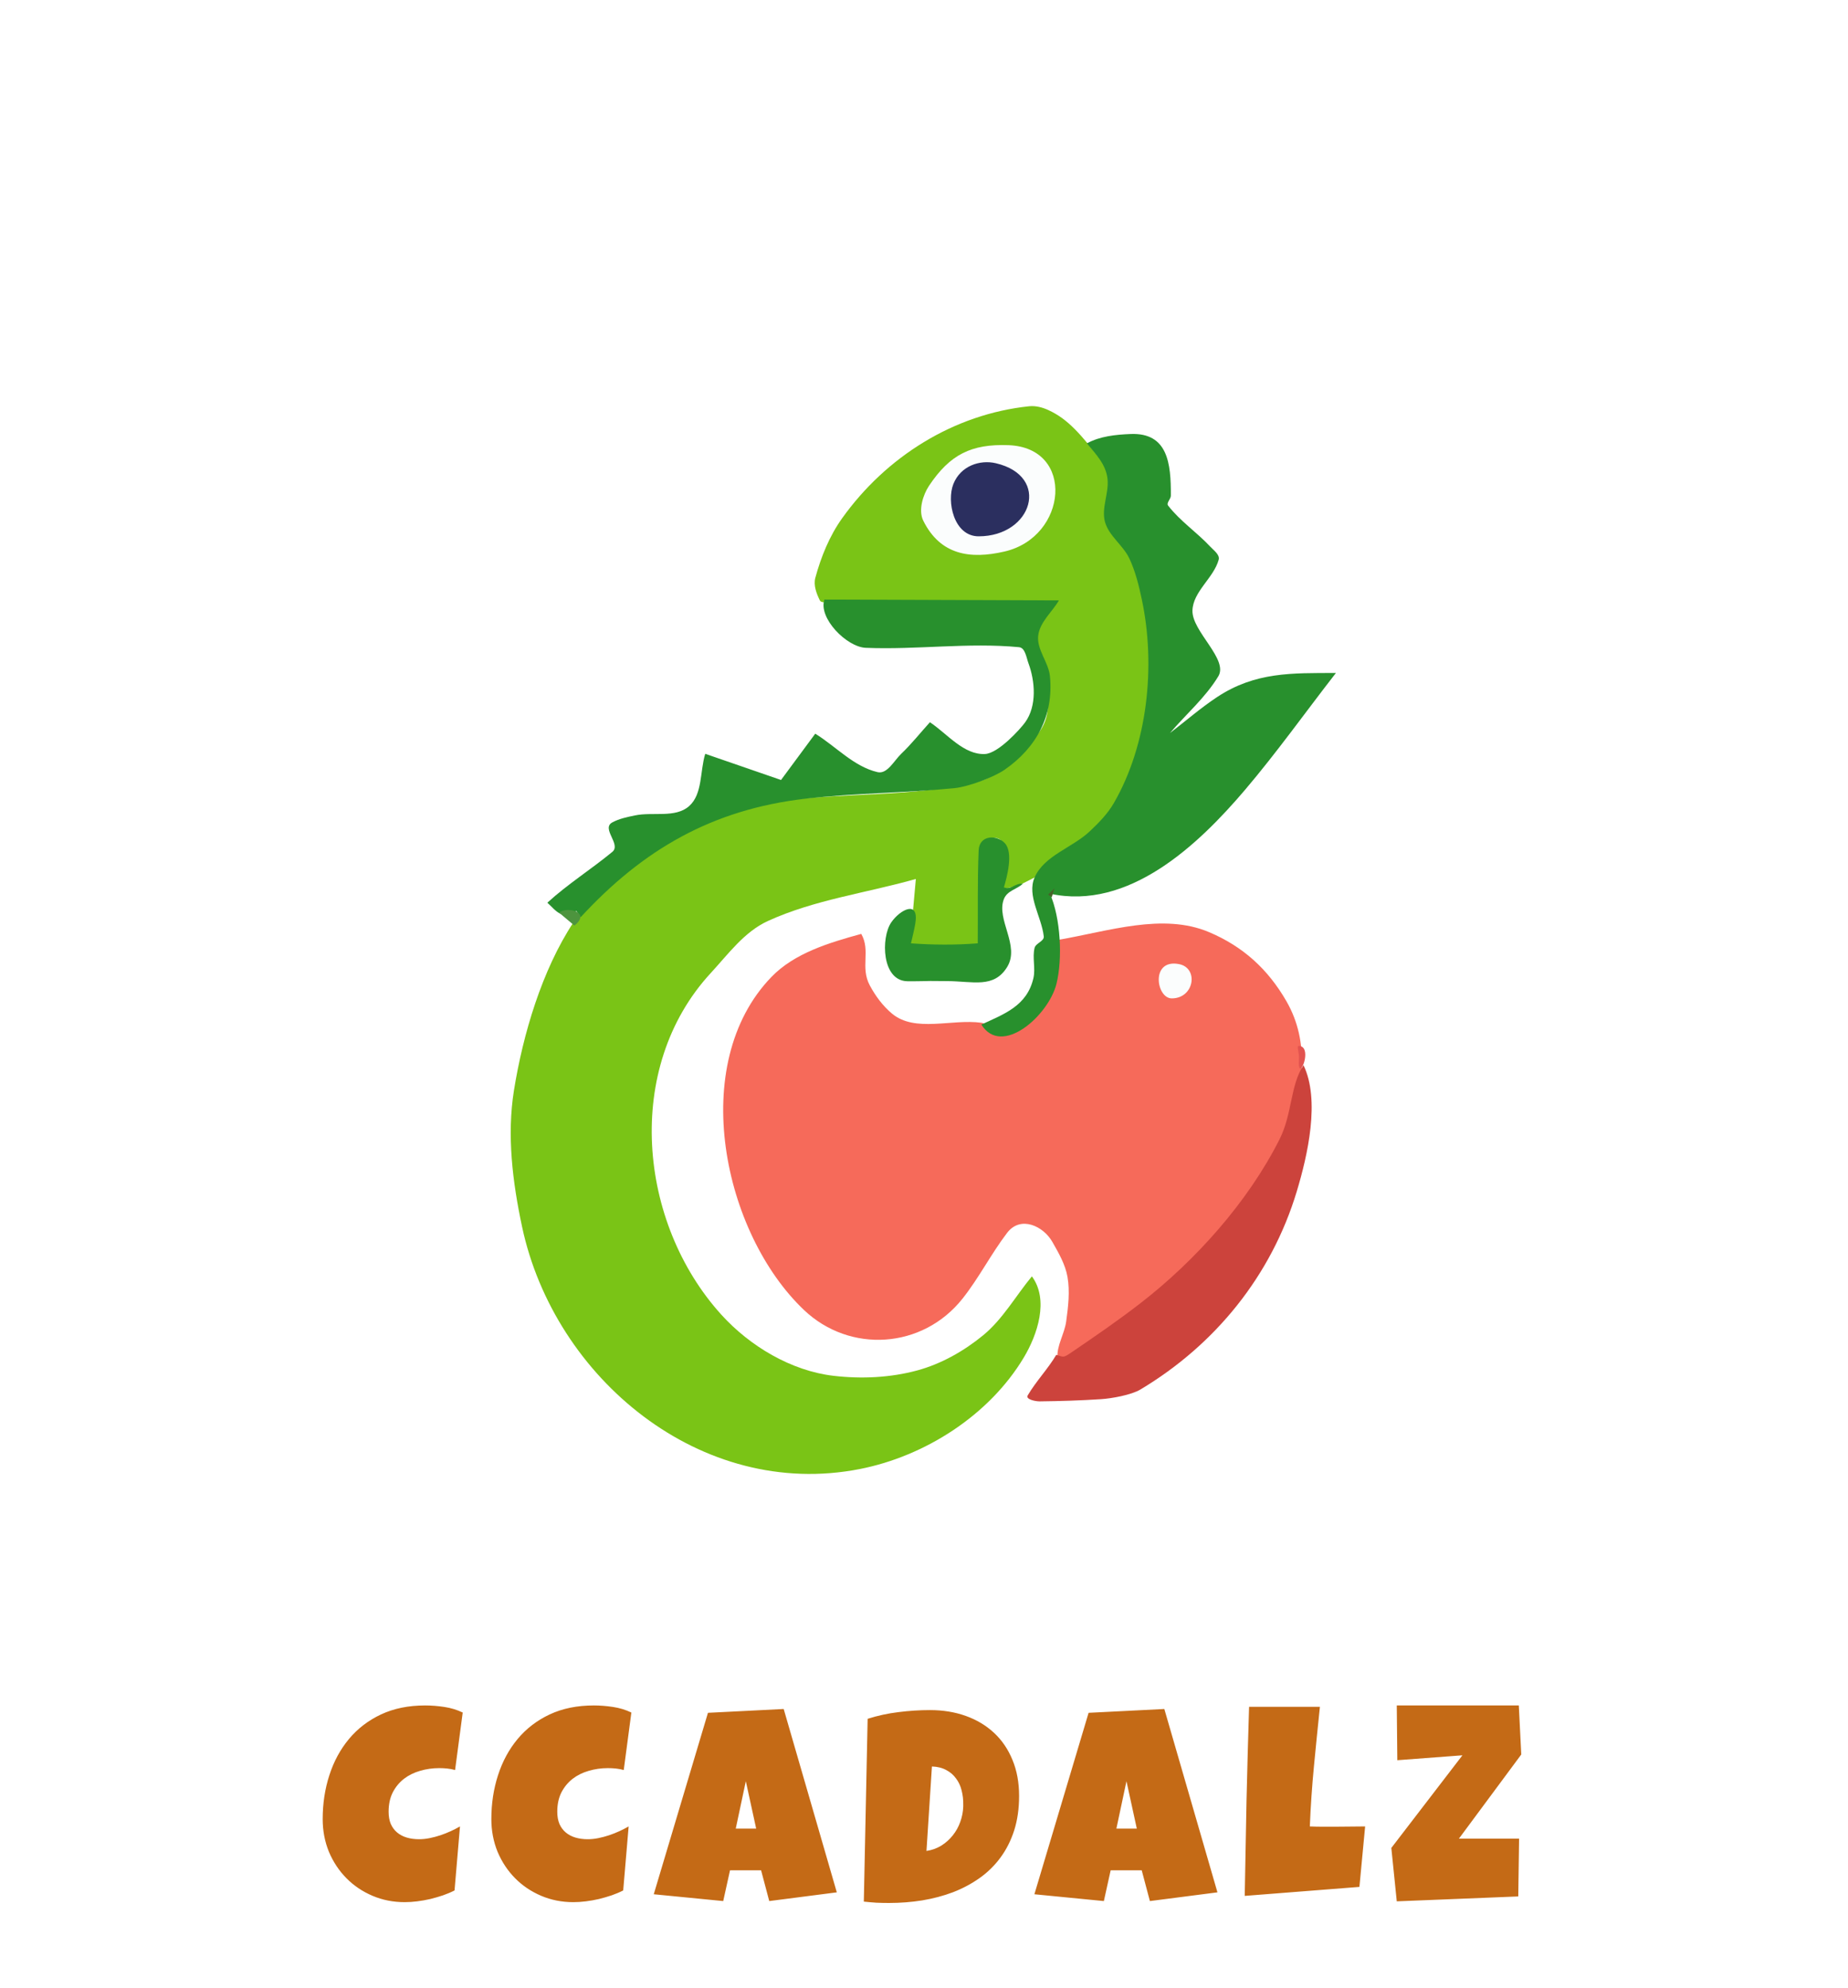 <svg width="265" height="285" viewBox="0 0 265 285" fill="none" xmlns="http://www.w3.org/2000/svg">
<g clip-path="url(#clip0_1135_29755)">
<mask id="mask0_1135_29755" style="mask-type:luminance" maskUnits="userSpaceOnUse" x="0" y="2" width="265" height="266">
<path d="M265 2.329H0V267.329H265V2.329Z" fill="white"/>
</mask>
<g mask="url(#mask0_1135_29755)">
<path d="M143.949 127.418C143.896 125.285 144.139 123.123 143.79 121.018C143.551 119.573 141.163 120.17 141.122 120.846C140.725 127.36 141.109 128.713 141.157 133.493C141.166 134.312 140.764 135.475 139.962 135.639C136.86 136.274 133.629 135.668 130.463 135.683C130.897 130.855 130.897 130.855 131.331 126.026C124.25 128.038 116.779 128.994 110.087 132.063C106.736 133.599 104.417 136.806 101.918 139.515C89.384 153.105 91.52 175.322 103.421 188.476C107.525 193.012 113.457 196.552 119.533 197.26C123.511 197.724 127.657 197.536 131.523 196.49C134.968 195.557 138.214 193.719 140.974 191.456C143.803 189.136 145.639 185.818 147.971 182.999C150.442 186.349 148.787 191.34 146.807 194.645C141.846 202.923 132.646 208.788 123.296 210.626C100.543 215.099 79.491 197.615 74.863 175.883C73.504 169.502 72.666 162.786 73.699 156.344C74.983 148.333 77.711 139.081 82.252 132.214C88.756 122.379 100.458 116.374 111.91 114.846C121.321 113.591 131.032 114.312 140.254 112.06C143.46 111.278 145.706 108.291 148.093 106.012C152.771 101.545 148.414 96.053 148.748 91.259C148.877 89.394 150.393 87.903 151.216 86.225C140.357 86.266 129.499 86.396 118.64 86.35C118.27 86.348 117.727 86.415 117.563 86.083C117.078 85.097 116.629 83.909 116.916 82.848C117.733 79.837 118.943 76.851 120.756 74.312C127.079 65.465 136.769 59.382 147.583 58.248C148.516 58.151 149.491 58.407 150.343 58.801C153.182 60.115 154.957 62.221 158.322 66.526C160.764 69.651 157.984 72.153 158.711 74.826C159.245 76.791 161.128 78.137 161.981 79.986C162.913 82.006 163.731 84.134 164.021 86.339C166.337 103.96 166.147 117.185 146.677 126.659C145.849 127.062 144.859 127.269 143.949 127.418Z" fill="#7AC416"/>
<path d="M151.636 194.71C151.518 192.918 152.644 191.249 152.888 189.469C153.177 187.36 153.442 185.182 153.077 183.084C152.763 181.283 151.804 179.639 150.9 178.05C149.625 175.808 146.356 174.222 144.417 176.766C142.112 179.789 140.381 183.228 138.017 186.204C132.283 193.42 121.872 194.066 115.304 187.838C103.702 176.837 98.528 152.596 110.62 140.073C113.928 136.647 118.911 135.158 123.504 133.899C124.888 136.351 123.321 138.667 124.732 141.295C125.543 142.805 126.599 144.236 127.916 145.333C131.214 148.079 136.472 146.059 140.725 146.64C141.85 146.793 142.537 148.39 143.672 148.348C144.984 148.3 146.098 147.255 147.097 146.405C151.621 142.558 151.413 140.415 151.853 134.735C158.933 133.525 166.76 130.847 173.375 133.646C178.248 135.708 181.808 138.942 184.46 143.534C191.263 155.313 181.019 170.588 172.806 178.793C169.055 182.54 165.056 186.051 160.879 189.316C158.202 191.407 155.236 193.106 152.303 194.818C152.108 194.931 151.858 194.746 151.636 194.71Z" fill="#F66A5A"/>
<path d="M167.769 105.104C170.027 103.381 172.173 101.498 174.545 99.934C180.002 96.336 185.251 96.5 191.568 96.49C187.219 102.08 183.109 107.864 178.522 113.261C171.799 121.171 161.848 130.588 150.559 128.136C152.099 131.589 152.392 137.47 151.496 141.055C150.352 145.636 143.634 151.578 140.725 146.898C144.011 145.383 147.28 144.221 148.192 140.231C148.514 138.822 148.01 137.302 148.359 135.9C148.529 135.219 149.754 134.955 149.675 134.257C149.354 131.425 147.218 128.419 148.359 125.807C149.733 122.665 153.752 121.555 156.252 119.208C157.555 117.985 158.838 116.677 159.731 115.129C164.588 106.711 165.742 95.458 163.746 86.005C163.318 83.977 162.824 81.93 161.937 80.057C161.04 78.163 159.007 76.846 158.452 74.826C157.913 72.864 159.015 70.758 158.823 68.733C158.618 66.563 157.117 65.122 155.864 63.568C157.729 62.543 159.979 62.318 162.105 62.229C167.495 62.002 167.923 66.495 167.898 71.073C167.895 71.565 167.209 72.108 167.51 72.496C169.231 74.72 171.635 76.324 173.553 78.38C174.061 78.924 174.956 79.544 174.756 80.26C174.021 82.893 171.066 84.815 170.995 87.548C170.917 90.526 176.178 94.524 174.708 96.96C172.865 100.014 170.082 102.389 167.769 105.104Z" fill="#28902D"/>
<path d="M151.853 86.083C150.861 87.765 149.108 89.19 148.877 91.129C148.638 93.135 150.363 94.941 150.559 96.952C151.113 102.622 148.609 107.213 144.059 110.364C142.461 111.471 138.799 112.812 136.872 113.003C129.756 113.711 122.575 113.692 115.472 114.517C102.091 116.071 92.179 121.836 83.274 131.5C82.95 131.048 82.95 131.048 82.627 130.595C82.368 130.918 82.368 130.918 82.109 131.242C81.558 130.981 80.841 131.26 80.298 130.983C79.59 130.621 79.09 129.948 78.486 129.43C81.396 126.766 84.764 124.648 87.808 122.139C89.115 121.062 86.167 118.803 87.803 117.914C88.794 117.375 89.934 117.149 91.038 116.916C93.607 116.374 96.826 117.322 98.802 115.592C100.774 113.865 100.354 110.584 101.13 108.08C106.565 109.956 106.565 109.956 111.999 111.832C114.453 108.513 114.453 108.513 116.906 105.193C119.883 107.031 122.43 109.913 125.838 110.707C127.237 111.033 128.203 109.058 129.243 108.068C130.716 106.664 131.981 105.057 133.35 103.551C135.873 105.246 138.212 108.256 141.249 108.108C143.159 108.015 146.284 104.552 146.991 103.585C148.718 101.222 148.428 97.661 147.483 95.108C147.172 94.269 147.018 92.877 146.127 92.792C138.83 92.096 131.462 93.186 124.139 92.883C121.417 92.77 117.309 88.611 118.22 85.962C135.037 86.022 135.037 86.022 151.853 86.083Z" fill="#28902D"/>
<path d="M186.919 152.721C189.332 157.722 187.514 165.657 185.945 170.851C182.313 182.869 174.296 192.791 163.534 199.224C162.205 200.018 159.388 200.511 157.915 200.607C154.978 200.799 152.035 200.893 149.092 200.925C148.451 200.931 147.044 200.626 147.369 200.074C148.571 198.03 150.256 196.297 151.465 194.257C152.6 194.578 152.43 194.727 153.744 193.833C157.045 191.587 160.341 189.324 163.499 186.881C171.411 180.76 178.936 172.367 183.476 163.368C185.333 159.686 184.999 155.637 186.919 152.721Z" fill="#CC433C"/>
<path d="M144.607 63.827C154.226 64.175 153.089 76.975 144.057 79.074C139.141 80.216 134.856 79.599 132.4 74.665C131.645 73.148 132.372 70.922 133.22 69.65C136.225 65.142 139.308 63.636 144.607 63.827Z" fill="#FBFDFD"/>
<path d="M143.96 127.23C145.002 127.64 145.543 126.581 146.677 126.713C145.763 127.538 144.429 127.682 143.949 128.925C142.828 131.828 146.299 135.588 144.428 138.64C142.52 141.754 139.524 140.686 135.855 140.668C134.409 140.661 133.41 140.65 133.41 140.65C133.41 140.65 131.267 140.707 130.115 140.687C126.414 140.625 126.321 134.446 127.786 132.277C129.02 130.449 131.823 128.936 131.256 132.398C131.098 133.359 130.84 134.301 130.632 135.253C133.816 135.483 137.025 135.502 140.207 135.253C140.251 130.81 140.151 126.364 140.337 121.925C140.43 119.699 142.937 119.649 144.089 120.89C145.356 122.254 144.385 125.76 143.96 127.23Z" fill="#28902D"/>
<path d="M142.795 66.415C150.722 68.264 148.039 76.896 140.337 76.896C136.76 76.896 135.722 71.872 136.714 69.391C137.759 66.779 140.525 65.886 142.795 66.415Z" fill="#2B2F5F"/>
<path d="M169.062 138.229C171.919 138.777 171.276 143.146 168.027 143.146C165.791 143.146 164.951 137.441 169.062 138.229Z" fill="#FBFDFD"/>
<path d="M80.168 130.853C81.309 129.911 84.815 130.773 82.368 132.705C81.269 131.779 81.269 131.779 80.168 130.853Z" fill="#4D943E"/>
<path d="M186.531 150.004C188.013 150.492 186.504 154.362 186.272 152.851C186.2 152.382 186.298 151.901 186.272 151.427C186.221 150.511 185.783 149.758 186.531 150.004Z" fill="#E3534F"/>
<path d="M151.206 127.36C151.012 128.007 151.012 128.007 150.818 128.654C150.559 128.46 150.559 128.46 150.3 128.266C150.753 127.813 150.753 127.813 151.206 127.36Z" fill="#456228"/>
</g>
</g>
<path d="M66.352 245.539L65.258 253.781C64.88 253.677 64.503 253.605 64.125 253.566C63.747 253.527 63.37 253.508 62.992 253.508C62.029 253.508 61.111 253.638 60.238 253.898C59.366 254.146 58.591 254.53 57.914 255.051C57.25 255.572 56.716 256.223 56.312 257.004C55.922 257.785 55.727 258.703 55.727 259.758C55.727 260.435 55.831 261.021 56.039 261.516C56.26 262.01 56.566 262.421 56.957 262.746C57.348 263.072 57.81 263.312 58.344 263.469C58.878 263.625 59.464 263.703 60.102 263.703C60.583 263.703 61.085 263.651 61.605 263.547C62.126 263.443 62.641 263.306 63.148 263.137C63.656 262.967 64.151 262.772 64.633 262.551C65.115 262.329 65.557 262.102 65.961 261.867L65.18 271.047C64.672 271.307 64.118 271.542 63.52 271.75C62.934 271.945 62.328 272.121 61.703 272.277C61.078 272.421 60.453 272.531 59.828 272.609C59.203 272.688 58.604 272.727 58.031 272.727C56.378 272.727 54.835 272.421 53.402 271.809C51.97 271.197 50.727 270.357 49.672 269.289C48.617 268.221 47.784 266.965 47.172 265.52C46.573 264.061 46.273 262.492 46.273 260.812C46.273 258.586 46.592 256.49 47.23 254.523C47.868 252.544 48.806 250.812 50.043 249.328C51.28 247.844 52.81 246.672 54.633 245.812C56.469 244.953 58.578 244.523 60.961 244.523C61.859 244.523 62.777 244.595 63.715 244.738C64.665 244.882 65.544 245.148 66.352 245.539ZM90.537 245.539L89.444 253.781C89.066 253.677 88.689 253.605 88.311 253.566C87.933 253.527 87.556 253.508 87.178 253.508C86.215 253.508 85.297 253.638 84.424 253.898C83.552 254.146 82.777 254.53 82.1 255.051C81.436 255.572 80.902 256.223 80.498 257.004C80.108 257.785 79.912 258.703 79.912 259.758C79.912 260.435 80.017 261.021 80.225 261.516C80.446 262.01 80.752 262.421 81.143 262.746C81.534 263.072 81.996 263.312 82.53 263.469C83.064 263.625 83.65 263.703 84.287 263.703C84.769 263.703 85.271 263.651 85.791 263.547C86.312 263.443 86.827 263.306 87.334 263.137C87.842 262.967 88.337 262.772 88.819 262.551C89.3 262.329 89.743 262.102 90.147 261.867L89.366 271.047C88.858 271.307 88.304 271.542 87.706 271.75C87.12 271.945 86.514 272.121 85.889 272.277C85.264 272.421 84.639 272.531 84.014 272.609C83.389 272.688 82.79 272.727 82.217 272.727C80.564 272.727 79.021 272.421 77.588 271.809C76.156 271.197 74.912 270.357 73.858 269.289C72.803 268.221 71.97 266.965 71.358 265.52C70.759 264.061 70.459 262.492 70.459 260.812C70.459 258.586 70.778 256.49 71.416 254.523C72.054 252.544 72.992 250.812 74.229 249.328C75.466 247.844 76.996 246.672 78.819 245.812C80.655 244.953 82.764 244.523 85.147 244.523C86.045 244.523 86.963 244.595 87.901 244.738C88.851 244.882 89.73 245.148 90.537 245.539ZM119.997 271.32L110.309 272.57L109.138 268.156H104.684L103.708 272.57L93.747 271.594L101.52 245.578L112.38 245.031L119.997 271.32ZM108.434 262.18L106.95 255.383L105.505 262.18H108.434ZM146.136 257.492C146.136 259.315 145.902 260.962 145.433 262.434C144.964 263.892 144.307 265.194 143.46 266.34C142.627 267.473 141.631 268.449 140.472 269.27C139.313 270.09 138.043 270.767 136.663 271.301C135.283 271.822 133.812 272.212 132.249 272.473C130.7 272.72 129.105 272.844 127.464 272.844C126.852 272.844 126.253 272.831 125.667 272.805C125.081 272.766 124.482 272.714 123.87 272.648L124.417 246.438C125.849 245.982 127.321 245.663 128.831 245.48C130.355 245.285 131.865 245.188 133.363 245.188C135.224 245.188 136.937 245.467 138.499 246.027C140.062 246.587 141.409 247.395 142.542 248.449C143.675 249.504 144.554 250.793 145.179 252.316C145.817 253.84 146.136 255.565 146.136 257.492ZM138.128 258.742C138.141 258.039 138.063 257.362 137.894 256.711C137.738 256.06 137.471 255.487 137.093 254.992C136.728 254.484 136.26 254.081 135.687 253.781C135.114 253.469 134.43 253.299 133.636 253.273L132.855 265.383C133.636 265.266 134.346 265.012 134.984 264.621C135.622 264.217 136.168 263.729 136.624 263.156C137.093 262.57 137.451 261.926 137.698 261.223C137.959 260.507 138.102 259.771 138.128 259.016V258.742ZM174.58 271.32L164.892 272.57L163.72 268.156H159.267L158.291 272.57L148.33 271.594L156.103 245.578L166.963 245.031L174.58 271.32ZM163.017 262.18L161.533 255.383L160.088 262.18H163.017ZM195.758 261.867L194.938 270.539L178.492 271.828C178.57 267.284 178.655 262.766 178.746 258.273C178.85 253.781 178.974 249.263 179.117 244.719H189.273C188.974 247.57 188.688 250.422 188.414 253.273C188.141 256.112 187.945 258.977 187.828 261.867C188.44 261.893 189.046 261.906 189.645 261.906C190.243 261.906 190.849 261.906 191.461 261.906C192.19 261.906 192.906 261.9 193.609 261.887C194.312 261.874 195.029 261.867 195.758 261.867ZM218.147 251.555L209.202 263.625H217.834L217.717 271.906L200.295 272.609L199.514 264.953L209.709 251.672L200.373 252.375L200.295 244.523H217.795L218.147 251.555Z" fill="#C46A16"/>
<defs>
<clipPath id="clip0_1135_29755">
<rect width="265" height="265" fill="white"/>
</clipPath>
</defs>
</svg>
